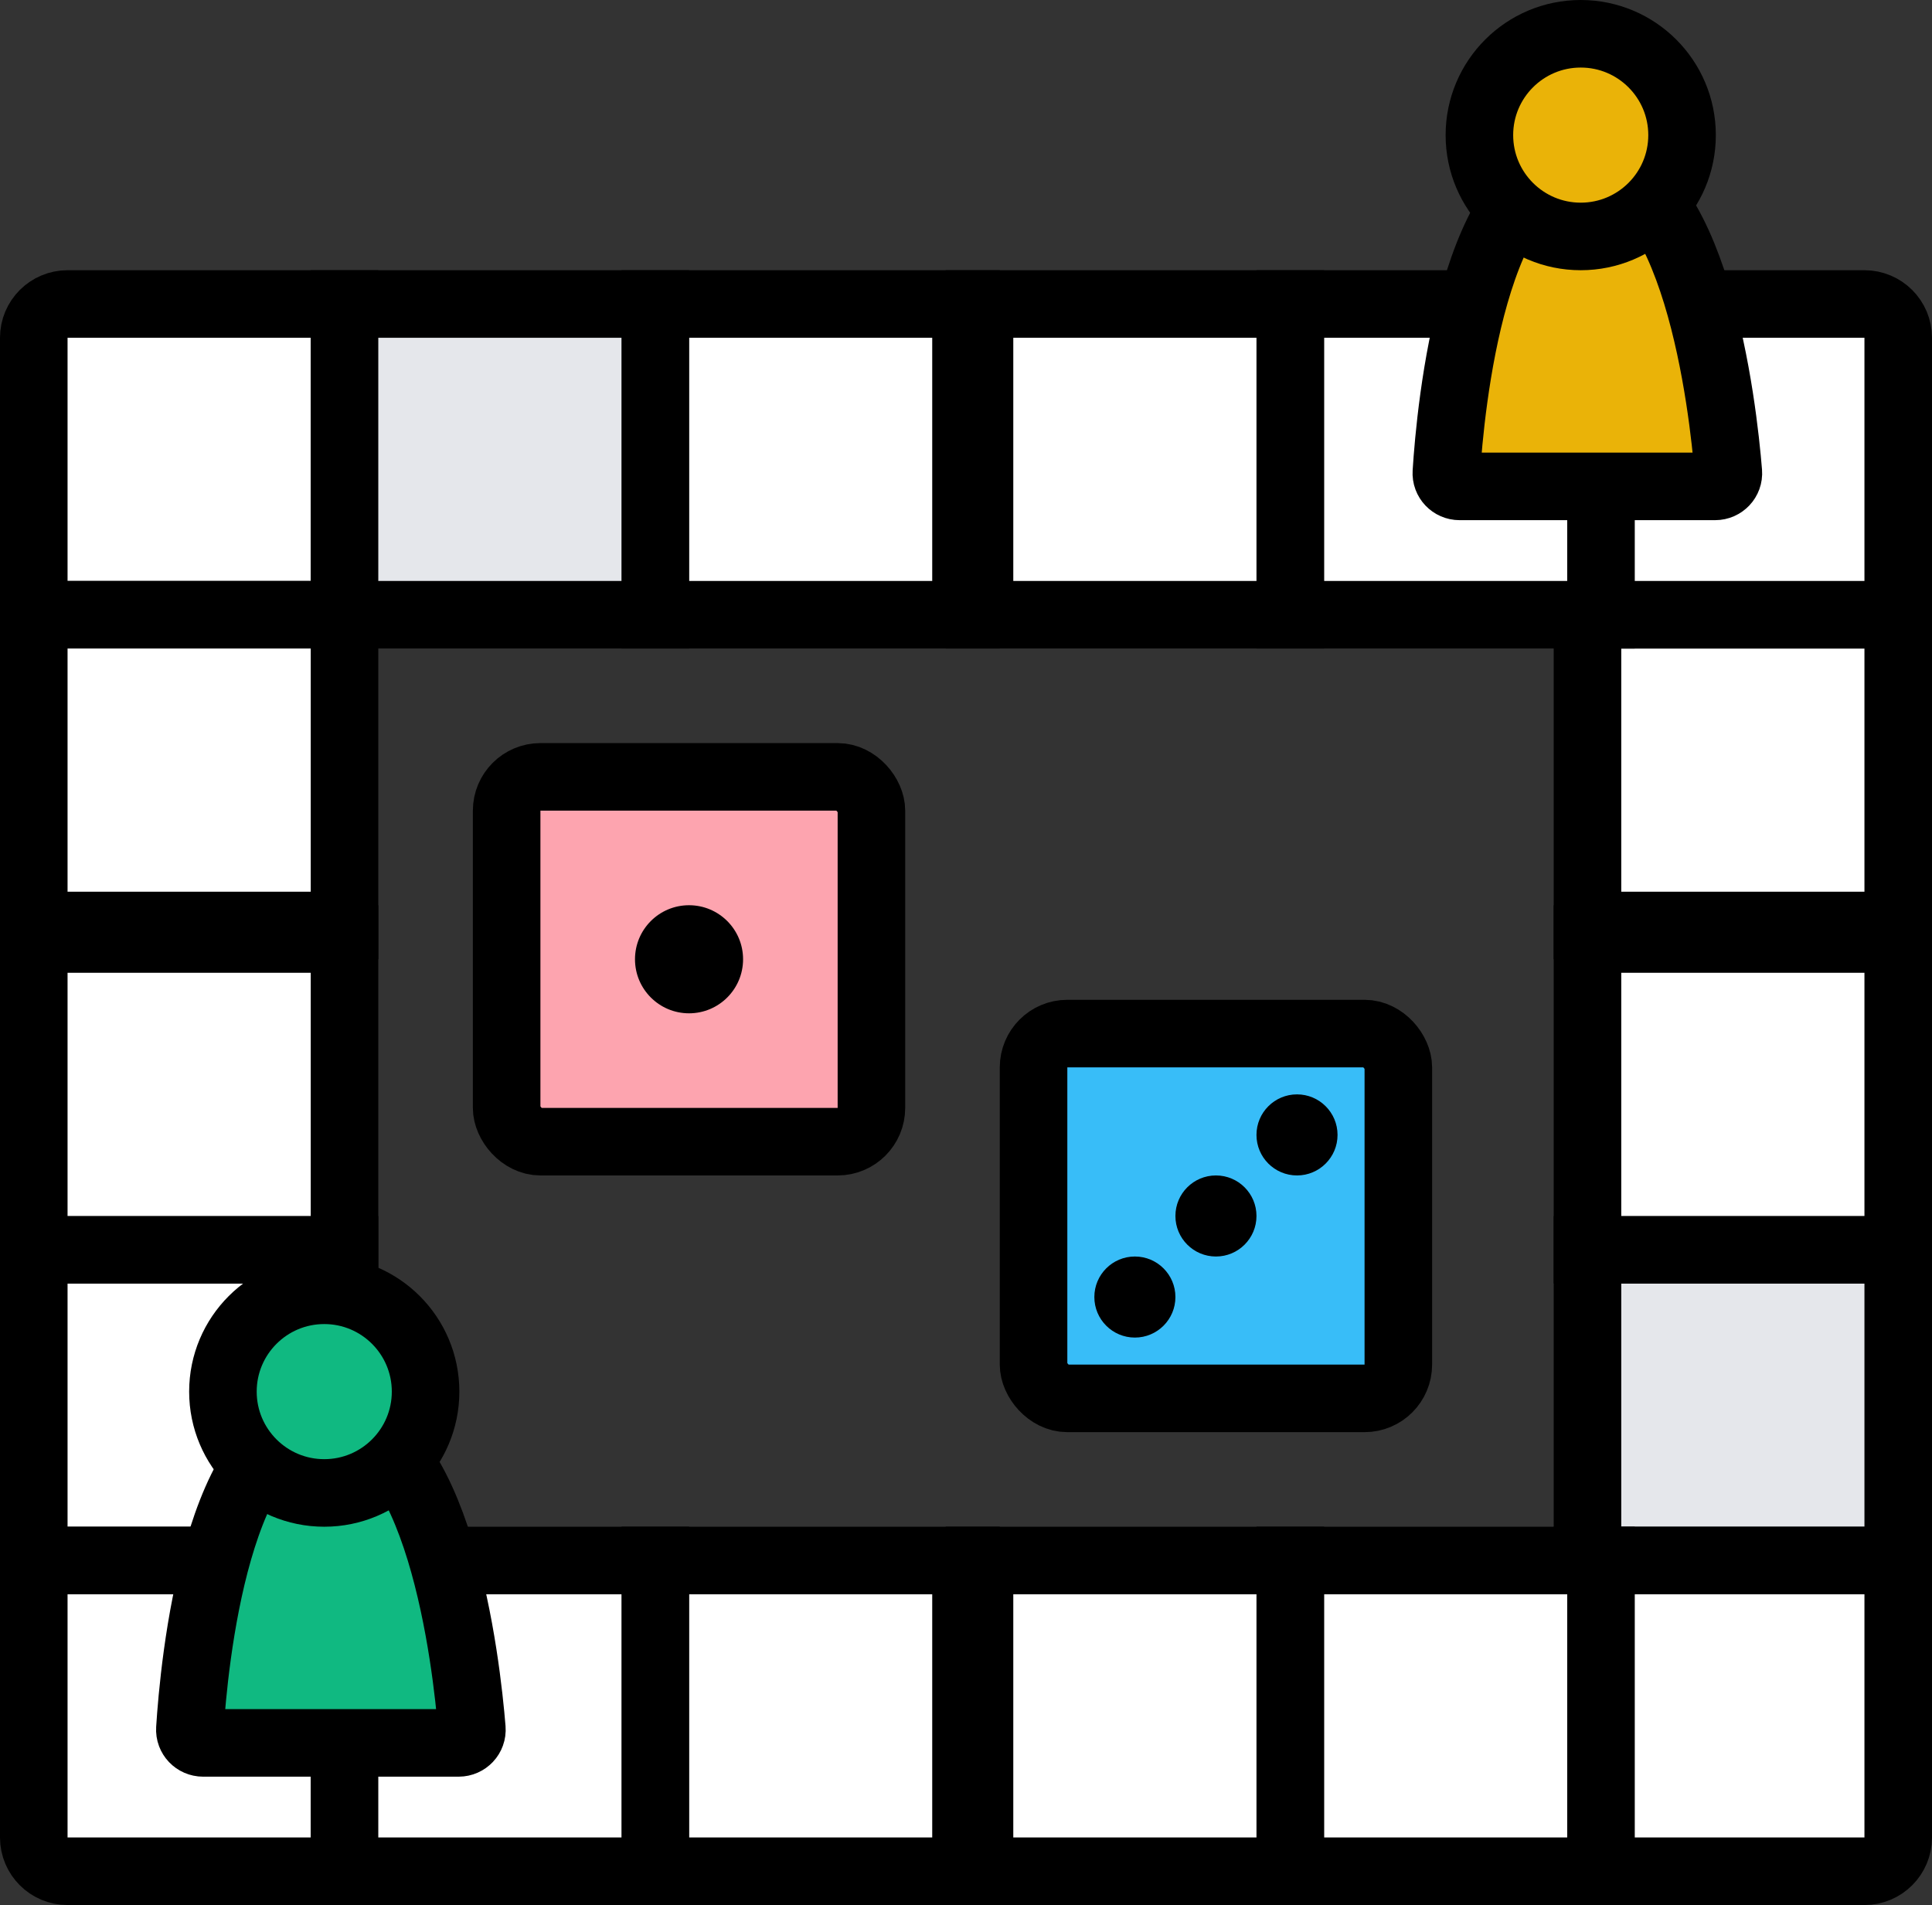 <svg xmlns="http://www.w3.org/2000/svg" width="143" height="141" viewBox="0 0 143 141" fill="none">
<rect x="0" y="0" width="143" height="141" fill="#333333" stroke="none"/>
<path d="M5 22.5H25.5V45.5H2.5L2.5 25C2.5 23.619 3.619 22.5 5 22.5Z" fill="white" stroke="black" stroke-width="5"/>
<rect x="2.5" y="92.5" width="23" height="23" fill="white" stroke="black" stroke-width="5"/>
<path d="M2.5 115.5H25.5V138.5H5C3.619 138.5 2.5 137.381 2.5 136L2.5 115.5Z" fill="white" stroke="black" stroke-width="5"/>
<rect x="2.5" y="45.5" width="23" height="23" fill="white" stroke="black" stroke-width="5"/>
<rect x="2.5" y="69.5" width="23" height="23" fill="white" stroke="black" stroke-width="5"/>
<rect x="117.5" y="92.5" width="23" height="23" fill="#E5E7EB" stroke="black" stroke-width="5"/>
<rect x="117.5" y="45.5" width="23" height="23" fill="white" stroke="black" stroke-width="5"/>
<rect x="117.5" y="69.5" width="23" height="23" fill="white" stroke="black" stroke-width="5"/>
<path d="M140.5 25L140.5 45.5L117.5 45.5L117.5 22.5L138 22.5C139.381 22.5 140.5 23.619 140.5 25Z" fill="white" stroke="black" stroke-width="5"/>
<rect x="71.5" y="22.5" width="23" height="23" transform="rotate(90 71.5 22.5)" fill="white" stroke="black" stroke-width="5"/>
<rect x="48.5" y="22.5" width="23" height="23" transform="rotate(90 48.5 22.5)" fill="#E5E7EB" stroke="black" stroke-width="5"/>
<rect x="118.5" y="22.5" width="23" height="23" transform="rotate(90 118.5 22.5)" fill="white" stroke="black" stroke-width="5"/>
<rect x="95.5" y="22.5" width="23" height="23" transform="rotate(90 95.5 22.5)" fill="white" stroke="black" stroke-width="5"/>
<path d="M140.5 115.5L140.5 136C140.5 137.381 139.381 138.5 138 138.5L117.5 138.5L117.5 115.5L140.5 115.5Z" fill="white" stroke="black" stroke-width="5"/>
<rect x="71.5" y="115.5" width="23" height="23" transform="rotate(90 71.5 115.5)" fill="white" stroke="black" stroke-width="5"/>
<rect x="48.5" y="115.5" width="23" height="23" transform="rotate(90 48.5 115.5)" fill="white" stroke="black" stroke-width="5"/>
<rect x="118.5" y="115.5" width="23" height="23" transform="rotate(90 118.5 115.5)" fill="white" stroke="black" stroke-width="5"/>
<rect x="95.5" y="115.5" width="23" height="23" transform="rotate(90 95.5 115.5)" fill="white" stroke="black" stroke-width="5"/>
<path d="M126.946 36H108.035C107.469 36 107.019 35.531 107.054 34.966C107.343 30.369 109.015 12 117.286 12C125.547 12 127.552 30.327 127.926 34.951C127.972 35.522 127.519 36 126.946 36Z" fill="#EAB308" stroke="black" stroke-width="5"/>
<circle cx="117" cy="10" r="7.5" fill="#EAB308" stroke="black" stroke-width="5"/>
<path d="M33.946 129H15.035C14.469 129 14.019 128.531 14.054 127.966C14.343 123.369 16.015 105 24.286 105C32.547 105 34.552 123.327 34.926 127.951C34.972 128.522 34.519 129 33.946 129Z" fill="#10B981" stroke="black" stroke-width="5"/>
<circle cx="24" cy="103" r="7.5" fill="#10B981" stroke="black" stroke-width="5"/>
<rect x="37.5" y="57.5" width="27" height="27" rx="2.5" fill="#FDA4AF" stroke="black" stroke-width="5"/>
<circle cx="51" cy="71" r="4" fill="black"/>
<rect x="76.5" y="76.5" width="27" height="27" rx="2.5" fill="#38BDF8" stroke="black" stroke-width="5"/>
<circle cx="84" cy="96" r="3" fill="black"/>
<circle cx="96" cy="84" r="3" fill="black"/>
<circle cx="90" cy="90" r="3" fill="black"/>
</svg>